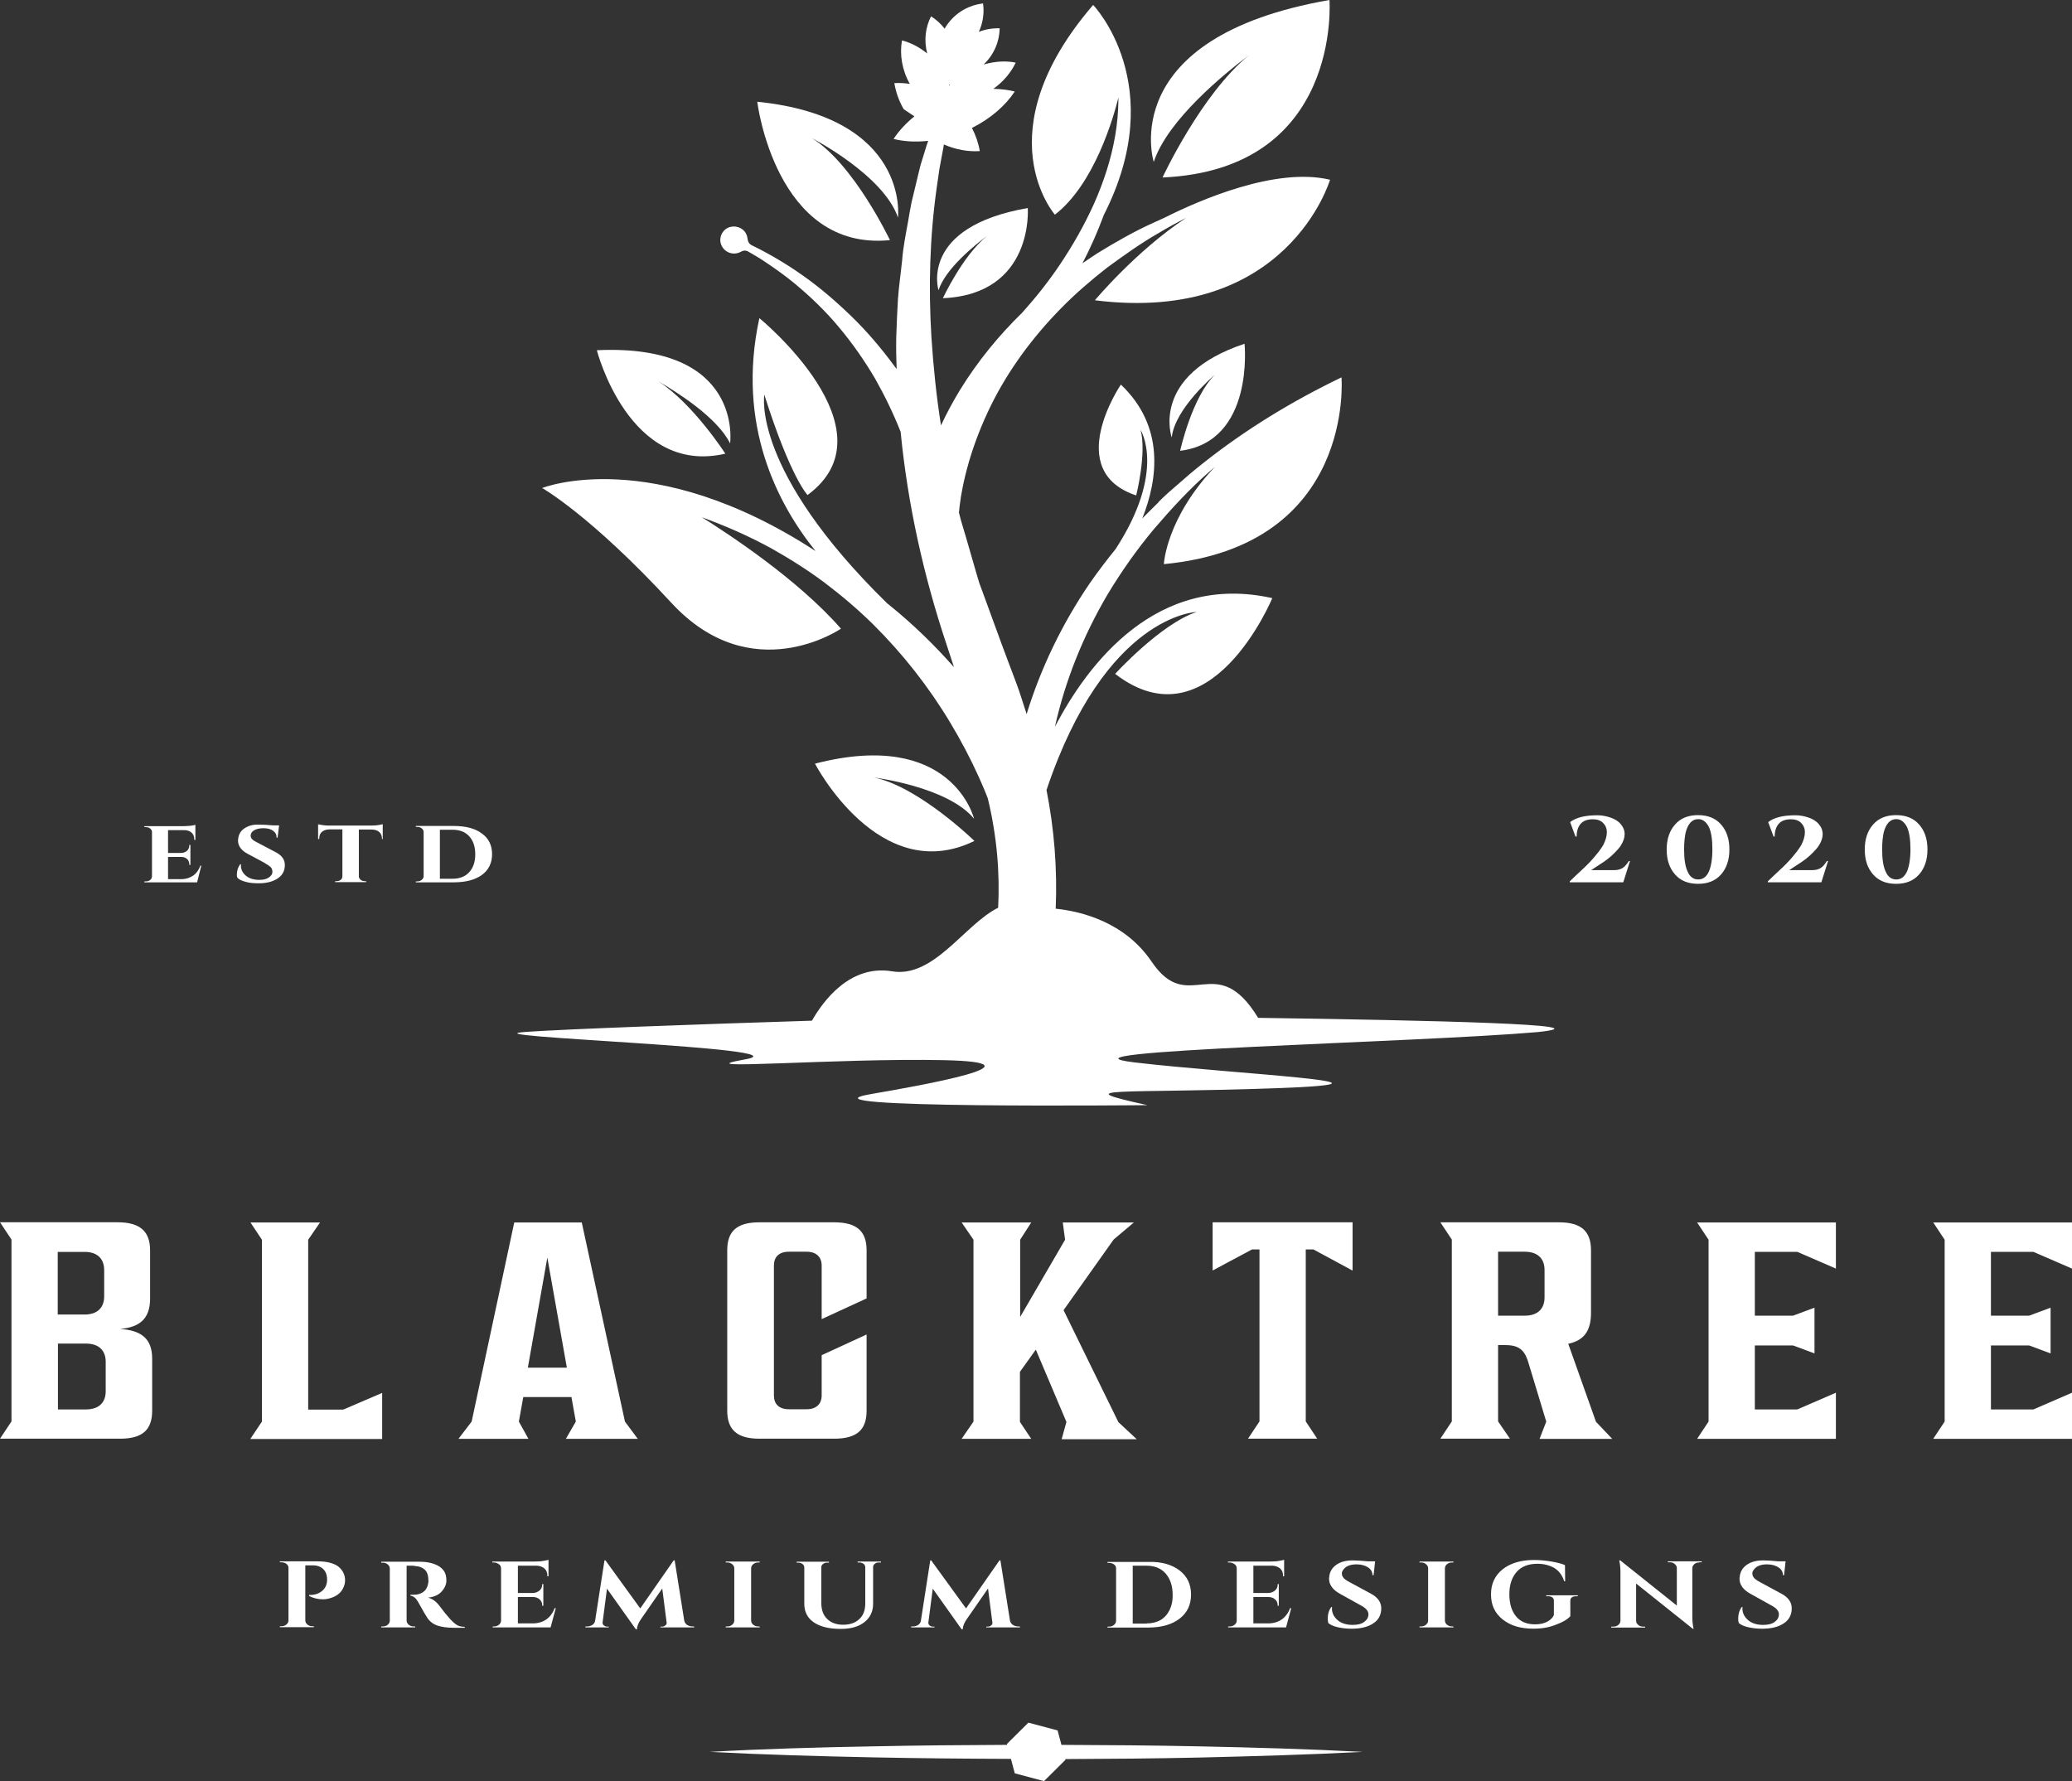 <svg width="57" height="49" viewBox="0 0 57 49" fill="none" xmlns="http://www.w3.org/2000/svg">
<rect x="0" y="0" width="57" height="49" fill="#333333" stroke="none"/>
<path d="M26.796 22.524C26.796 22.524 26.196 20.033 22.42 21.009C22.42 21.009 24.187 24.414 26.806 23.135C26.806 23.135 25.271 21.641 24.045 21.39C24.04 21.39 26.07 21.641 26.796 22.524Z" fill="white"/>
<path d="M24.482 6.606C24.482 6.606 23.488 4.511 22.336 3.801C22.336 3.801 24.303 4.814 24.703 5.984C24.703 5.984 25.039 3.227 20.832 2.799C20.832 2.799 21.331 6.919 24.482 6.606Z" fill="white"/>
<path d="M19.954 12.481C19.954 12.481 19.07 11.108 18.113 10.492C18.644 10.8 19.733 11.489 20.085 12.199C20.085 12.199 20.469 9.447 16.419 9.635C16.419 9.635 17.303 13.098 19.954 12.481Z" fill="white"/>
<path d="M34.237 9.457C31.624 10.329 32.234 12.036 32.234 12.036C32.318 11.237 33.422 10.308 33.422 10.308C32.791 10.924 32.465 12.402 32.465 12.402C34.516 12.151 34.237 9.457 34.237 9.457Z" fill="white"/>
<path d="M34.358 1.52C33.044 2.59 31.981 4.883 31.981 4.883C36.925 4.663 36.573 0 36.573 0C30.661 1.029 31.739 4.455 31.739 4.455C32.123 3.295 33.685 2.026 34.358 1.52Z" fill="white"/>
<path d="M25.818 7.985C26.012 7.389 26.817 6.742 27.154 6.491C26.48 7.034 25.939 8.204 25.939 8.204C28.453 8.094 28.274 5.723 28.274 5.723C25.271 6.246 25.818 7.985 25.818 7.985ZM27.306 6.376C27.285 6.392 27.264 6.407 27.243 6.423C27.285 6.392 27.306 6.376 27.306 6.376Z" fill="white"/>
<path d="M34.611 28.002C33.444 26.095 32.707 27.975 31.677 26.451C30.935 25.359 29.736 25.072 29.042 24.999C29.089 23.897 29 22.8 28.789 21.735C30.414 16.899 32.918 16.836 32.918 16.836C31.929 17.165 30.677 18.539 30.677 18.539C33.302 20.56 35 16.455 35 16.455C31.824 15.745 29.925 18.262 29.02 19.996C29.305 18.716 29.804 17.479 30.477 16.34C30.856 15.713 31.277 15.113 31.75 14.549C32.229 13.99 32.728 13.447 33.286 12.961C33.333 12.92 33.38 12.883 33.423 12.841C32.071 14.272 32.018 15.52 32.018 15.52C37.293 15.019 36.904 10.382 36.904 10.382C35.558 11.029 34.269 11.812 33.091 12.747C32.844 12.941 32.607 13.144 32.371 13.353C32.013 13.656 31.855 13.828 31.855 13.828L31.882 13.807C31.729 13.959 31.577 14.105 31.424 14.262C31.861 13.165 32.039 11.724 30.835 10.58C30.835 10.58 29.22 12.951 31.256 13.63C31.256 13.63 31.55 12.47 31.377 11.828C31.377 11.828 32.092 12.951 30.688 15.108C30.441 15.411 30.204 15.724 29.978 16.048C29.231 17.144 28.637 18.361 28.242 19.646C28.2 19.515 28.158 19.385 28.116 19.254C28.011 18.91 27.874 18.575 27.748 18.236C27.616 17.891 27.506 17.583 27.385 17.254L27.032 16.288L26.943 16.048L26.869 15.802L26.727 15.311C26.633 14.982 26.538 14.653 26.438 14.324C26.417 14.251 26.401 14.173 26.38 14.1C26.38 14.084 26.38 14.069 26.386 14.058C26.391 13.995 26.396 13.933 26.407 13.865C26.422 13.734 26.444 13.604 26.47 13.473C26.517 13.212 26.585 12.951 26.659 12.69C26.812 12.173 27.012 11.661 27.253 11.17C27.737 10.183 28.405 9.28 29.189 8.481C29.583 8.079 30.009 7.713 30.456 7.363C30.914 7.029 31.377 6.695 31.871 6.413C32.118 6.266 32.371 6.125 32.628 5.995C31.245 6.909 30.12 8.261 30.12 8.261C35.421 8.925 36.589 4.945 36.589 4.945C35.105 4.59 33.012 5.499 32.034 5.99C31.929 6.037 31.829 6.084 31.724 6.131C31.193 6.371 30.683 6.663 30.183 6.971C30.046 7.06 29.915 7.149 29.778 7.243C30.004 6.81 30.199 6.366 30.367 5.911C32.192 2.329 30.072 0.136 30.072 0.136C27.043 3.655 29.02 5.906 29.02 5.906C30.109 5.065 30.635 3.222 30.767 2.684C30.767 2.71 30.767 2.736 30.767 2.762C30.761 3.091 30.735 3.415 30.677 3.739C30.567 4.381 30.362 5.003 30.099 5.598C29.831 6.193 29.51 6.757 29.147 7.295C28.837 7.755 28.484 8.199 28.121 8.601C27.474 9.233 26.896 9.938 26.417 10.716C26.223 11.034 26.044 11.363 25.886 11.703C25.76 10.899 25.676 10.089 25.623 9.274C25.539 7.906 25.576 6.522 25.77 5.154C25.797 4.982 25.818 4.809 25.844 4.642L25.939 4.131C25.949 4.078 25.96 4.026 25.965 3.974C26.286 4.115 26.628 4.178 26.954 4.157C26.917 3.937 26.843 3.723 26.738 3.52C27.248 3.264 27.658 2.909 27.916 2.517C27.732 2.47 27.532 2.449 27.327 2.444C27.606 2.245 27.816 1.989 27.942 1.723C27.669 1.666 27.364 1.687 27.059 1.775L27.064 1.77C27.348 1.499 27.495 1.138 27.501 0.778C27.306 0.773 27.111 0.804 26.927 0.877C27.043 0.626 27.08 0.355 27.043 0.094C26.68 0.136 26.333 0.318 26.091 0.632C26.049 0.684 26.017 0.736 25.986 0.788C25.881 0.653 25.755 0.538 25.613 0.449C25.46 0.747 25.413 1.107 25.507 1.472C25.297 1.3 25.06 1.175 24.813 1.112C24.745 1.499 24.813 1.927 25.029 2.308C24.887 2.287 24.745 2.277 24.603 2.287C24.645 2.533 24.729 2.778 24.86 3.003L25.155 3.201C24.924 3.389 24.729 3.598 24.582 3.822C24.871 3.896 25.192 3.911 25.534 3.875C25.518 3.922 25.502 3.969 25.486 4.016L25.328 4.527C25.281 4.7 25.244 4.872 25.202 5.044L25.076 5.567C25.039 5.739 25.013 5.917 24.981 6.094C24.918 6.444 24.845 6.799 24.818 7.154C24.782 7.509 24.729 7.864 24.703 8.22C24.682 8.575 24.666 8.935 24.655 9.29C24.65 9.577 24.655 9.865 24.666 10.152C24.645 10.126 24.624 10.094 24.603 10.068C24.245 9.583 23.856 9.123 23.425 8.705C22.993 8.287 22.541 7.896 22.052 7.556C21.81 7.384 21.558 7.227 21.3 7.076C21.168 7.003 21.042 6.93 20.911 6.862L20.711 6.763C20.642 6.731 20.579 6.695 20.564 6.559C20.558 6.512 20.543 6.465 20.521 6.423C20.427 6.251 20.206 6.183 20.027 6.266C19.838 6.355 19.759 6.59 19.859 6.773C19.959 6.961 20.19 7.029 20.374 6.93C20.485 6.867 20.553 6.898 20.616 6.94L20.805 7.05C20.932 7.123 21.047 7.206 21.168 7.285C21.405 7.447 21.642 7.619 21.863 7.802C22.304 8.167 22.72 8.569 23.088 9.013C23.456 9.452 23.782 9.922 24.072 10.413C24.34 10.888 24.576 11.374 24.776 11.88C24.971 13.875 25.407 15.844 26.044 17.745L26.244 18.356C25.702 17.74 25.113 17.171 24.482 16.659C24.461 16.638 24.434 16.622 24.408 16.601C20.653 12.925 21.026 10.857 21.026 10.857C21.747 13.139 22.215 13.619 22.215 13.619C24.65 11.828 20.89 8.752 20.89 8.752C20.248 11.698 21.4 13.875 22.436 15.16C17.918 12.22 14.915 13.426 14.915 13.426C14.915 13.426 16.251 14.178 18.465 16.58C20.679 18.983 23.135 17.296 23.135 17.296C21.936 15.922 19.99 14.659 19.307 14.23C19.969 14.471 20.611 14.753 21.221 15.087C21.731 15.374 22.226 15.687 22.694 16.037C23.156 16.387 23.598 16.763 24.014 17.171C24.834 17.985 25.549 18.894 26.138 19.876C26.433 20.367 26.701 20.873 26.933 21.39C27.017 21.578 27.101 21.771 27.174 21.965C27.432 23.03 27.506 24.038 27.459 24.973C26.538 25.427 25.691 26.915 24.54 26.722C23.377 26.529 22.641 27.547 22.336 28.08C19.201 28.179 15.599 28.31 14.479 28.388C12.575 28.518 22.315 28.821 20.495 29.145C18.675 29.469 23.02 29.103 25.96 29.166C28.894 29.229 25.323 29.866 23.977 30.096C21.563 30.508 31.566 30.404 31.566 30.404C29.236 29.892 30.872 30.09 35.079 29.939C39.287 29.788 33.954 29.552 31.219 29.229C28.479 28.905 38.955 28.686 42.306 28.393C44.299 28.184 39.392 28.069 34.611 28.002ZM26.133 2.339C26.128 2.345 26.123 2.35 26.117 2.355C26.112 2.345 26.107 2.329 26.107 2.318C26.112 2.329 26.123 2.334 26.133 2.339Z" fill="white"/>
<path d="M3.303 36.561C3.892 36.598 4.186 36.833 4.186 37.376V38.807C4.186 39.324 3.934 39.58 3.303 39.58H0L0.316 39.104V34.101L0 33.626H3.234C3.86 33.626 4.129 33.882 4.129 34.399V35.741C4.123 36.274 3.85 36.514 3.303 36.561ZM1.588 36.164H2.33C2.693 36.164 2.866 35.961 2.866 35.663V34.942C2.866 34.645 2.693 34.441 2.33 34.441H1.588V36.164ZM2.908 37.465C2.908 37.167 2.735 36.963 2.361 36.963H1.594V38.775H2.361C2.735 38.775 2.908 38.572 2.908 38.274V37.465Z" fill="white"/>
<path d="M7.205 39.109V34.106L6.89 33.631H8.804L8.478 34.106V38.78H9.441L10.513 38.32V39.589H6.885L7.205 39.109Z" fill="white"/>
<path d="M17.192 39.109L17.545 39.584H15.567L15.841 39.109L15.72 38.435H14.395L14.274 39.109L14.537 39.584H12.612L12.975 39.109L14.147 33.631H16.004L17.192 39.109ZM14.521 37.626H15.594L15.057 34.597L14.521 37.626Z" fill="white"/>
<path d="M22.604 34.817C22.604 34.587 22.462 34.436 22.189 34.436H21.705C21.421 34.436 21.29 34.587 21.29 34.817V38.389C21.29 38.619 21.421 38.77 21.705 38.77H22.189C22.462 38.77 22.604 38.619 22.604 38.389V37.282L23.84 36.713V38.807C23.84 39.324 23.588 39.58 22.946 39.58H20.89C20.264 39.58 20.006 39.324 20.006 38.807V34.399C20.006 33.882 20.259 33.627 20.89 33.627H22.946C23.582 33.627 23.84 33.882 23.84 34.399V35.721L22.604 36.29V34.817Z" fill="white"/>
<path d="M28.369 39.584H26.454L26.78 39.109V34.106L26.454 33.631H28.369L28.064 34.106V36.231L29.3 34.106L29.237 33.631H31.193L30.636 34.101L29.258 36.044L30.767 39.125L31.272 39.595H29.205L29.337 39.119L28.495 37.13L28.058 37.741V39.119L28.369 39.584Z" fill="white"/>
<path d="M37.204 34.953L36.131 34.373H35.921V39.105L36.236 39.58H34.332L34.648 39.105V34.373H34.443L33.359 34.953V33.627H37.209V34.953H37.204Z" fill="white"/>
<path d="M42.064 37.548C41.964 37.183 41.833 37.005 41.417 37.005H41.212V39.105L41.538 39.58H39.624L39.939 39.105V34.102L39.624 33.627H42.884C43.51 33.627 43.768 33.882 43.768 34.399V36.117C43.768 36.603 43.584 36.875 43.142 36.969L43.905 39.115L44.352 39.585H42.353L42.537 39.11L42.064 37.548ZM42.49 34.937C42.49 34.64 42.316 34.436 41.943 34.436H41.212V36.196H41.943C42.316 36.196 42.49 35.992 42.49 35.694V34.937Z" fill="white"/>
<path d="M48.275 36.195H49.327L49.916 35.976V37.234L49.327 37.015H48.275V38.775H49.443L50.505 38.315V39.584H46.687L47.002 39.109V34.106L46.687 33.631H50.505V34.9L49.443 34.44H48.275V36.195Z" fill="white"/>
<path d="M54.77 36.195H55.822L56.411 35.976V37.234L55.822 37.015H54.77V38.775H55.938L57 38.315V39.584H53.182L53.497 39.109V34.106L53.182 33.631H57V34.9L55.938 34.44H54.77V36.195Z" fill="white"/>
<path d="M9.493 43.476C9.493 43.555 9.472 43.633 9.435 43.701C9.367 43.837 9.235 43.931 9.046 43.978C8.988 43.993 8.941 43.999 8.893 43.999C8.746 43.999 8.614 43.967 8.504 43.905V43.878C8.657 43.884 8.783 43.842 8.877 43.753C8.962 43.675 8.998 43.575 8.998 43.455C8.998 43.33 8.962 43.236 8.893 43.168C8.825 43.1 8.725 43.064 8.604 43.064H8.399V44.578C8.399 44.625 8.42 44.662 8.457 44.693C8.493 44.724 8.541 44.74 8.593 44.74H8.635V44.766H7.699V44.74H7.741C7.794 44.74 7.841 44.724 7.878 44.693C7.915 44.662 7.936 44.625 7.936 44.578V43.132C7.936 43.09 7.915 43.053 7.878 43.022C7.841 42.996 7.794 42.98 7.741 42.98H7.699V42.954H8.73C8.983 42.954 9.172 43.001 9.298 43.09C9.424 43.189 9.493 43.32 9.493 43.476Z" fill="white"/>
<path d="M11.328 43.074H11.197C11.192 43.074 11.192 43.074 11.186 43.074V44.584C11.186 44.63 11.207 44.667 11.244 44.698C11.281 44.73 11.328 44.745 11.381 44.745H11.423V44.772H10.487V44.745H10.529C10.602 44.745 10.66 44.719 10.697 44.667C10.713 44.641 10.723 44.615 10.723 44.589V43.153C10.723 43.106 10.702 43.069 10.666 43.038C10.629 43.006 10.582 42.991 10.529 42.991H10.487V42.965H11.544C11.744 42.965 11.912 43.001 12.049 43.074C12.117 43.111 12.175 43.163 12.217 43.226C12.259 43.288 12.28 43.377 12.28 43.482C12.28 43.586 12.238 43.685 12.149 43.785C12.065 43.879 11.938 43.936 11.775 43.952C11.896 43.983 12.002 44.061 12.091 44.181C12.312 44.479 12.475 44.657 12.585 44.714C12.638 44.74 12.706 44.756 12.785 44.756V44.782H12.485C12.306 44.782 12.159 44.761 12.038 44.724C11.923 44.683 11.828 44.615 11.76 44.516C11.723 44.458 11.633 44.312 11.502 44.072C11.444 43.967 11.376 43.91 11.291 43.899V43.873H11.386C11.481 43.873 11.56 43.852 11.633 43.805C11.702 43.758 11.754 43.685 11.775 43.576C11.786 43.539 11.786 43.513 11.786 43.492C11.786 43.351 11.754 43.247 11.686 43.184C11.618 43.121 11.533 43.09 11.423 43.085C11.397 43.074 11.37 43.074 11.328 43.074Z" fill="white"/>
<path d="M13.59 44.745C13.642 44.745 13.69 44.729 13.727 44.698C13.763 44.666 13.784 44.63 13.784 44.583V43.141C13.779 43.094 13.763 43.063 13.737 43.042C13.69 43.006 13.637 42.985 13.585 42.985H13.543V42.959H14.721C14.82 42.959 14.905 42.953 14.968 42.938C15.031 42.927 15.073 42.917 15.089 42.912V43.366H15.057V43.34C15.057 43.235 15.01 43.157 14.915 43.11C14.868 43.089 14.815 43.074 14.757 43.074H14.247V43.825H14.652C14.726 43.825 14.789 43.799 14.841 43.758C14.889 43.716 14.915 43.664 14.915 43.601V43.58H14.947V44.175H14.915V44.154C14.915 44.092 14.889 44.04 14.841 43.998C14.794 43.956 14.731 43.935 14.657 43.935H14.247V44.661H14.652C14.8 44.661 14.926 44.624 15.031 44.551C15.131 44.478 15.21 44.374 15.257 44.243H15.289L15.147 44.771H13.553V44.745H13.59Z" fill="white"/>
<path d="M19.049 44.745H19.096V44.771H18.17V44.75H18.218C18.255 44.75 18.281 44.735 18.307 44.714C18.333 44.693 18.344 44.667 18.339 44.641L18.218 43.701L17.639 44.536C17.566 44.641 17.523 44.74 17.523 44.823H17.492L16.698 43.706L16.577 44.635C16.572 44.661 16.582 44.688 16.608 44.714C16.635 44.735 16.661 44.75 16.698 44.75H16.745V44.771H16.104V44.745H16.151C16.209 44.745 16.256 44.729 16.298 44.703C16.34 44.672 16.366 44.635 16.372 44.583L16.629 42.928H16.656L17.613 44.249L18.533 42.928H18.56L18.823 44.583C18.833 44.635 18.859 44.672 18.901 44.703C18.944 44.729 18.991 44.745 19.049 44.745Z" fill="white"/>
<path d="M20.006 44.745C20.058 44.745 20.106 44.729 20.143 44.698C20.179 44.667 20.2 44.63 20.2 44.583V43.147C20.2 43.1 20.179 43.063 20.143 43.032C20.106 43.001 20.058 42.985 20.006 42.985H19.964V42.959H20.9L20.895 42.985H20.858C20.805 42.985 20.758 43.001 20.721 43.032C20.684 43.063 20.663 43.1 20.663 43.147V44.583C20.663 44.63 20.684 44.667 20.721 44.698C20.758 44.729 20.805 44.745 20.858 44.745H20.895L20.9 44.771H19.964V44.745H20.006Z" fill="white"/>
<path d="M24.23 42.985H24.177C24.135 42.985 24.098 42.995 24.066 43.022C24.035 43.042 24.019 43.074 24.019 43.11V44.118C24.019 44.332 23.94 44.5 23.782 44.625C23.625 44.75 23.409 44.813 23.13 44.813C22.804 44.813 22.557 44.75 22.384 44.63C22.21 44.51 22.126 44.338 22.126 44.124V43.121C22.126 43.069 22.094 43.032 22.042 43.006C22.015 42.995 21.989 42.99 21.963 42.99H21.915V42.964H22.804V42.99H22.757C22.71 42.99 22.673 43.001 22.641 43.027C22.61 43.048 22.594 43.079 22.594 43.116V44.103C22.594 44.285 22.646 44.432 22.752 44.536C22.857 44.641 23.004 44.698 23.193 44.698C23.383 44.698 23.53 44.646 23.635 44.547C23.746 44.447 23.798 44.312 23.803 44.134V43.11C23.798 43.058 23.772 43.022 23.719 43.001C23.693 42.99 23.667 42.985 23.64 42.985H23.593V42.959H24.235V42.985H24.23Z" fill="white"/>
<path d="M28.011 44.745H28.058V44.771H27.132V44.75H27.18C27.216 44.75 27.243 44.735 27.269 44.714C27.295 44.693 27.306 44.667 27.3 44.641L27.18 43.701L26.601 44.536C26.527 44.641 26.485 44.74 26.485 44.823H26.454L25.66 43.706L25.539 44.635C25.533 44.661 25.544 44.688 25.57 44.714C25.596 44.735 25.623 44.75 25.66 44.75H25.707V44.771H25.065V44.745H25.113C25.171 44.745 25.218 44.729 25.26 44.703C25.302 44.672 25.328 44.635 25.334 44.583L25.591 42.928H25.617L26.575 44.249L27.495 42.928H27.521L27.784 44.583C27.795 44.635 27.821 44.672 27.863 44.703C27.905 44.729 27.958 44.745 28.011 44.745Z" fill="white"/>
<path d="M32.45 43.205C32.66 43.367 32.765 43.586 32.765 43.868C32.765 44.15 32.66 44.369 32.45 44.531C32.239 44.693 31.95 44.776 31.587 44.776H30.467V44.75H30.509C30.561 44.75 30.609 44.735 30.646 44.703C30.682 44.672 30.703 44.636 30.703 44.589V43.142C30.703 43.1 30.682 43.064 30.646 43.038C30.604 43.011 30.561 42.996 30.509 42.996H30.467V42.97H31.587C31.95 42.959 32.239 43.043 32.45 43.205ZM31.545 44.662C31.692 44.662 31.818 44.63 31.929 44.568C32.034 44.505 32.118 44.411 32.176 44.291C32.234 44.171 32.26 44.04 32.26 43.899C32.26 43.758 32.244 43.638 32.208 43.539C32.176 43.44 32.123 43.356 32.066 43.288C31.939 43.147 31.766 43.074 31.54 43.074H31.161V44.667H31.545V44.662Z" fill="white"/>
<path d="M33.828 44.745C33.88 44.745 33.927 44.729 33.964 44.698C34.001 44.666 34.022 44.63 34.022 44.583V43.141C34.017 43.094 34.001 43.063 33.975 43.042C33.927 43.006 33.875 42.985 33.822 42.985H33.78V42.959H34.958C35.058 42.959 35.142 42.953 35.205 42.938C35.269 42.927 35.311 42.917 35.326 42.912V43.366H35.295V43.34C35.295 43.235 35.248 43.157 35.153 43.11C35.105 43.089 35.053 43.074 34.995 43.074H34.48V43.825H34.885C34.958 43.825 35.021 43.799 35.074 43.758C35.121 43.716 35.148 43.664 35.148 43.601V43.58H35.179V44.175H35.148V44.154C35.148 44.092 35.121 44.04 35.074 43.998C35.027 43.956 34.964 43.935 34.89 43.935H34.48V44.661H34.885C35.032 44.661 35.158 44.624 35.263 44.551C35.363 44.478 35.442 44.374 35.489 44.243H35.521L35.379 44.771H33.785V44.745H33.828Z" fill="white"/>
<path d="M36.525 44.531C36.525 44.406 36.557 44.301 36.62 44.212H36.646C36.646 44.228 36.641 44.239 36.641 44.254C36.641 44.374 36.693 44.479 36.793 44.568C36.893 44.656 37.035 44.703 37.209 44.703C37.346 44.703 37.456 44.677 37.529 44.62C37.608 44.562 37.645 44.494 37.645 44.411C37.645 44.359 37.624 44.317 37.587 44.275C37.551 44.233 37.487 44.191 37.398 44.145L36.862 43.847C36.662 43.737 36.562 43.596 36.562 43.434C36.562 43.419 36.562 43.398 36.567 43.382C36.578 43.246 36.641 43.137 36.756 43.053C36.872 42.969 37.025 42.928 37.214 42.928C37.324 42.928 37.466 42.938 37.635 42.954H37.829L37.787 43.335H37.756C37.756 43.246 37.714 43.173 37.635 43.121C37.556 43.069 37.451 43.037 37.319 43.037C37.161 43.037 37.04 43.079 36.972 43.163C36.935 43.205 36.914 43.241 36.914 43.283C36.914 43.325 36.925 43.356 36.941 43.382C36.967 43.429 37.03 43.476 37.13 43.528L37.719 43.847C37.903 43.946 37.998 44.082 37.998 44.244C37.998 44.426 37.924 44.568 37.777 44.661C37.63 44.761 37.43 44.808 37.182 44.808C37.04 44.808 36.914 44.792 36.798 44.766C36.683 44.74 36.593 44.698 36.541 44.651C36.535 44.614 36.525 44.578 36.525 44.531Z" fill="white"/>
<path d="M39.092 44.745C39.145 44.745 39.192 44.729 39.229 44.698C39.266 44.667 39.287 44.63 39.287 44.583V43.147C39.287 43.1 39.266 43.063 39.229 43.032C39.192 43.001 39.145 42.985 39.092 42.985H39.05V42.959H39.986L39.981 42.985H39.944C39.891 42.985 39.844 43.001 39.807 43.032C39.77 43.063 39.749 43.1 39.749 43.147V44.583C39.749 44.63 39.77 44.667 39.807 44.698C39.844 44.729 39.891 44.745 39.944 44.745H39.981L39.986 44.771H39.05V44.745H39.092Z" fill="white"/>
<path d="M42.184 44.807C41.832 44.807 41.553 44.724 41.337 44.552C41.122 44.379 41.017 44.155 41.017 43.862C41.017 43.575 41.122 43.345 41.337 43.173C41.548 43.006 41.837 42.917 42.2 42.917C42.363 42.917 42.521 42.933 42.679 42.959C42.831 42.985 42.957 43.016 43.052 43.058L43.057 43.502H43.031C42.978 43.335 42.884 43.215 42.758 43.136C42.626 43.063 42.474 43.021 42.295 43.021C42.047 43.021 41.853 43.095 41.721 43.246C41.59 43.397 41.522 43.601 41.522 43.857C41.522 44.118 41.585 44.322 41.706 44.468C41.827 44.614 42 44.687 42.226 44.687C42.389 44.687 42.526 44.651 42.631 44.572C42.684 44.531 42.726 44.484 42.747 44.431V44.035C42.747 43.998 42.731 43.967 42.705 43.946C42.679 43.925 42.637 43.914 42.584 43.914H42.537V43.888H43.404V43.914H43.357C43.31 43.914 43.268 43.925 43.241 43.946C43.215 43.967 43.199 43.993 43.199 44.035V44.463C43.12 44.552 42.989 44.63 42.8 44.698C42.621 44.771 42.416 44.807 42.184 44.807Z" fill="white"/>
<path d="M46.745 42.985C46.671 42.985 46.618 43.011 46.581 43.063C46.566 43.084 46.555 43.111 46.555 43.142V44.479C46.555 44.594 46.566 44.693 46.581 44.771L46.592 44.808H46.566L45.009 43.565V44.594C45.009 44.635 45.03 44.672 45.067 44.703C45.104 44.735 45.146 44.75 45.198 44.75H45.256V44.776H44.325V44.75H44.383C44.436 44.75 44.483 44.735 44.52 44.703C44.557 44.672 44.578 44.635 44.578 44.588V43.246C44.578 43.131 44.567 43.037 44.551 42.964L44.546 42.928H44.572L46.129 44.171V43.142C46.129 43.095 46.108 43.058 46.071 43.027C46.035 42.996 45.992 42.98 45.94 42.98H45.882V42.954H46.813V42.98H46.745V42.985Z" fill="white"/>
<path d="M47.817 44.531C47.817 44.406 47.849 44.301 47.912 44.212H47.938C47.938 44.228 47.933 44.239 47.933 44.254C47.933 44.374 47.985 44.479 48.085 44.568C48.185 44.656 48.327 44.703 48.501 44.703C48.638 44.703 48.748 44.677 48.822 44.62C48.9 44.562 48.937 44.494 48.937 44.411C48.937 44.359 48.916 44.317 48.879 44.275C48.843 44.233 48.779 44.191 48.69 44.145L48.154 43.847C47.954 43.737 47.854 43.596 47.854 43.434C47.854 43.419 47.854 43.398 47.859 43.382C47.87 43.246 47.933 43.137 48.048 43.053C48.164 42.969 48.317 42.928 48.506 42.928C48.616 42.928 48.758 42.938 48.927 42.954H49.121L49.079 43.335H49.048C49.048 43.246 49.006 43.173 48.927 43.121C48.848 43.069 48.743 43.037 48.611 43.037C48.453 43.037 48.332 43.079 48.264 43.163C48.227 43.205 48.206 43.241 48.206 43.283C48.206 43.325 48.217 43.356 48.233 43.382C48.259 43.429 48.322 43.476 48.422 43.528L49.011 43.847C49.195 43.946 49.29 44.082 49.29 44.244C49.29 44.426 49.216 44.568 49.069 44.661C48.922 44.761 48.722 44.808 48.474 44.808C48.332 44.808 48.206 44.792 48.09 44.766C47.975 44.74 47.885 44.698 47.833 44.651C47.822 44.614 47.817 44.578 47.817 44.531Z" fill="white"/>
<path d="M5.422 24.274H3.971V24.248H4.008C4.055 24.248 4.092 24.238 4.128 24.212C4.16 24.186 4.176 24.154 4.181 24.118V22.885C4.181 22.849 4.16 22.817 4.128 22.791C4.097 22.765 4.055 22.755 4.008 22.755H3.971V22.728H5.054C5.112 22.728 5.17 22.723 5.238 22.718C5.301 22.708 5.349 22.702 5.375 22.692V23.105H5.343V23.084C5.343 23.005 5.317 22.948 5.27 22.906C5.222 22.864 5.154 22.838 5.065 22.838H4.623V23.465H4.975C5.044 23.465 5.101 23.444 5.144 23.407C5.186 23.371 5.207 23.319 5.207 23.261V23.245H5.238V23.794H5.207V23.778C5.207 23.695 5.17 23.637 5.101 23.601C5.065 23.58 5.023 23.575 4.98 23.575H4.623V24.186H4.991C5.117 24.186 5.228 24.149 5.317 24.086C5.406 24.024 5.47 23.93 5.512 23.815H5.538L5.422 24.274Z" fill="white"/>
<path d="M6.516 24.065C6.516 23.955 6.548 23.856 6.606 23.778H6.632C6.632 23.788 6.627 23.799 6.627 23.809C6.627 23.913 6.669 24.008 6.758 24.086C6.847 24.164 6.974 24.206 7.131 24.206C7.247 24.206 7.337 24.185 7.4 24.138C7.463 24.091 7.494 24.044 7.494 23.987C7.494 23.929 7.479 23.887 7.442 23.851C7.405 23.82 7.347 23.778 7.263 23.731L6.826 23.496C6.642 23.402 6.548 23.276 6.548 23.125C6.548 23.109 6.548 23.094 6.553 23.078C6.563 22.958 6.621 22.859 6.721 22.791C6.821 22.723 6.942 22.686 7.079 22.686C7.216 22.686 7.358 22.692 7.51 22.707H7.678L7.636 23.047H7.61C7.61 22.963 7.578 22.9 7.51 22.853C7.442 22.806 7.358 22.785 7.247 22.785C7.137 22.785 7.053 22.806 6.989 22.843C6.926 22.88 6.895 22.932 6.895 22.994C6.895 23.047 6.926 23.088 6.989 23.13C7.016 23.146 7.053 23.167 7.095 23.188L7.584 23.444C7.752 23.532 7.836 23.647 7.836 23.799C7.836 23.96 7.768 24.081 7.636 24.169C7.5 24.258 7.326 24.3 7.116 24.3C6.984 24.3 6.868 24.29 6.769 24.263C6.669 24.237 6.595 24.206 6.548 24.164C6.521 24.143 6.516 24.107 6.516 24.065Z" fill="white"/>
<path d="M10.508 23.088V23.067C10.508 22.994 10.482 22.937 10.434 22.89C10.387 22.848 10.319 22.822 10.229 22.822H9.872V24.112C9.872 24.148 9.893 24.18 9.924 24.206C9.956 24.232 9.998 24.242 10.04 24.242H10.072V24.268H9.22V24.242H9.251C9.298 24.242 9.341 24.232 9.372 24.206C9.404 24.18 9.419 24.148 9.419 24.106V22.817H9.067C8.978 22.817 8.909 22.843 8.857 22.884C8.809 22.926 8.783 22.984 8.783 23.062V23.083H8.751V22.675C8.778 22.686 8.83 22.691 8.893 22.702C8.962 22.712 9.02 22.712 9.072 22.712H10.208C10.298 22.712 10.371 22.707 10.429 22.696C10.487 22.686 10.519 22.675 10.529 22.675V23.083H10.508V23.088Z" fill="white"/>
<path d="M13.258 22.932C13.448 23.068 13.537 23.261 13.537 23.501C13.537 23.741 13.443 23.934 13.258 24.07C13.069 24.206 12.811 24.274 12.48 24.274H11.439V24.248H11.481C11.528 24.248 11.57 24.232 11.602 24.206C11.633 24.18 11.654 24.143 11.654 24.107V22.88C11.649 22.843 11.633 22.812 11.597 22.786C11.565 22.759 11.523 22.749 11.476 22.749H11.439V22.723H12.48C12.811 22.723 13.074 22.791 13.258 22.932ZM12.448 24.175C12.643 24.175 12.796 24.117 12.906 23.997C13.017 23.877 13.074 23.715 13.074 23.501C13.074 23.292 13.017 23.125 12.906 23.005C12.796 22.885 12.643 22.827 12.448 22.827H12.101V24.175H12.448Z" fill="white"/>
<path d="M43.941 22.429C44.062 22.429 44.183 22.45 44.304 22.492C44.425 22.534 44.52 22.591 44.588 22.675C44.656 22.753 44.693 22.847 44.693 22.951C44.693 23.04 44.661 23.145 44.593 23.254C44.556 23.317 44.477 23.406 44.351 23.526C44.272 23.599 44.162 23.688 44.009 23.782C43.862 23.881 43.783 23.933 43.773 23.938H44.409C44.498 23.938 44.577 23.918 44.635 23.881C44.698 23.844 44.751 23.776 44.809 23.688H44.84L44.656 24.273H43.184V24.247C43.21 24.22 43.268 24.168 43.341 24.095C43.42 24.022 43.478 23.97 43.515 23.933C43.557 23.897 43.61 23.844 43.683 23.771C43.752 23.698 43.809 23.641 43.846 23.594C43.883 23.547 43.93 23.489 43.983 23.427C44.036 23.359 44.072 23.301 44.104 23.249C44.167 23.124 44.204 23.009 44.204 22.899C44.204 22.79 44.167 22.706 44.099 22.638C44.03 22.57 43.936 22.539 43.82 22.539C43.667 22.539 43.557 22.581 43.483 22.664C43.41 22.748 43.373 22.868 43.373 23.014H43.341L43.194 22.617C43.352 22.492 43.604 22.429 43.941 22.429Z" fill="white"/>
<path d="M46.082 22.681C46.234 22.508 46.445 22.425 46.713 22.425C46.981 22.425 47.191 22.508 47.344 22.681C47.496 22.853 47.575 23.078 47.575 23.37C47.575 23.657 47.496 23.887 47.344 24.059C47.191 24.232 46.981 24.315 46.713 24.315C46.445 24.315 46.234 24.232 46.082 24.059C45.929 23.887 45.85 23.663 45.85 23.37C45.85 23.083 45.929 22.853 46.082 22.681ZM46.718 22.535C46.55 22.535 46.434 22.66 46.371 22.905C46.345 23.031 46.329 23.182 46.329 23.365C46.329 23.642 46.361 23.845 46.429 23.986C46.492 24.127 46.592 24.195 46.718 24.195C46.844 24.195 46.939 24.127 47.007 23.986C47.071 23.845 47.107 23.636 47.107 23.365C47.107 23.093 47.076 22.884 47.007 22.743C46.934 22.608 46.839 22.535 46.718 22.535Z" fill="white"/>
<path d="M49.389 22.429C49.51 22.429 49.631 22.45 49.752 22.492C49.873 22.534 49.968 22.591 50.036 22.675C50.105 22.753 50.141 22.847 50.141 22.951C50.141 23.04 50.11 23.145 50.041 23.254C50.005 23.317 49.926 23.406 49.8 23.526C49.721 23.599 49.61 23.688 49.458 23.782C49.31 23.881 49.231 23.933 49.221 23.938H49.857C49.947 23.938 50.026 23.918 50.084 23.881C50.147 23.844 50.199 23.776 50.257 23.688H50.289L50.105 24.273H48.632V24.247C48.658 24.22 48.716 24.168 48.79 24.095C48.869 24.022 48.926 23.97 48.963 23.933C49.005 23.897 49.058 23.844 49.132 23.771C49.2 23.698 49.258 23.641 49.295 23.594C49.331 23.547 49.379 23.489 49.431 23.427C49.484 23.359 49.521 23.301 49.552 23.249C49.615 23.124 49.652 23.009 49.652 22.899C49.652 22.79 49.615 22.706 49.547 22.638C49.479 22.57 49.384 22.539 49.268 22.539C49.116 22.539 49.005 22.581 48.932 22.664C48.858 22.748 48.821 22.868 48.821 23.014H48.79L48.642 22.617C48.8 22.492 49.053 22.429 49.389 22.429Z" fill="white"/>
<path d="M51.53 22.681C51.683 22.508 51.893 22.425 52.161 22.425C52.429 22.425 52.64 22.508 52.792 22.681C52.945 22.853 53.024 23.078 53.024 23.37C53.024 23.657 52.945 23.887 52.792 24.059C52.64 24.232 52.429 24.315 52.161 24.315C51.893 24.315 51.683 24.232 51.53 24.059C51.378 23.887 51.299 23.663 51.299 23.37C51.299 23.083 51.378 22.853 51.53 22.681ZM52.166 22.535C51.998 22.535 51.883 22.66 51.819 22.905C51.793 23.031 51.777 23.182 51.777 23.365C51.777 23.642 51.809 23.845 51.877 23.986C51.94 24.127 52.04 24.195 52.166 24.195C52.293 24.195 52.387 24.127 52.456 23.986C52.519 23.845 52.556 23.636 52.556 23.365C52.556 23.093 52.524 22.884 52.456 22.743C52.382 22.608 52.287 22.535 52.166 22.535Z" fill="white"/>
<path d="M37.488 48.196C35.989 48.117 34.49 48.076 32.997 48.044C31.729 48.018 30.467 48.008 29.2 48.003L29.094 47.606L28.29 47.392L27.701 47.977L27.706 48.003C26.475 48.008 25.245 48.018 24.014 48.044C22.515 48.071 21.016 48.112 19.523 48.196C21.021 48.274 22.52 48.316 24.014 48.347C25.282 48.373 26.544 48.384 27.811 48.389L27.916 48.786L28.721 49L29.31 48.415L29.305 48.394C30.535 48.389 31.766 48.379 32.997 48.352C34.49 48.316 35.989 48.274 37.488 48.196Z" fill="white"/>
</svg>
